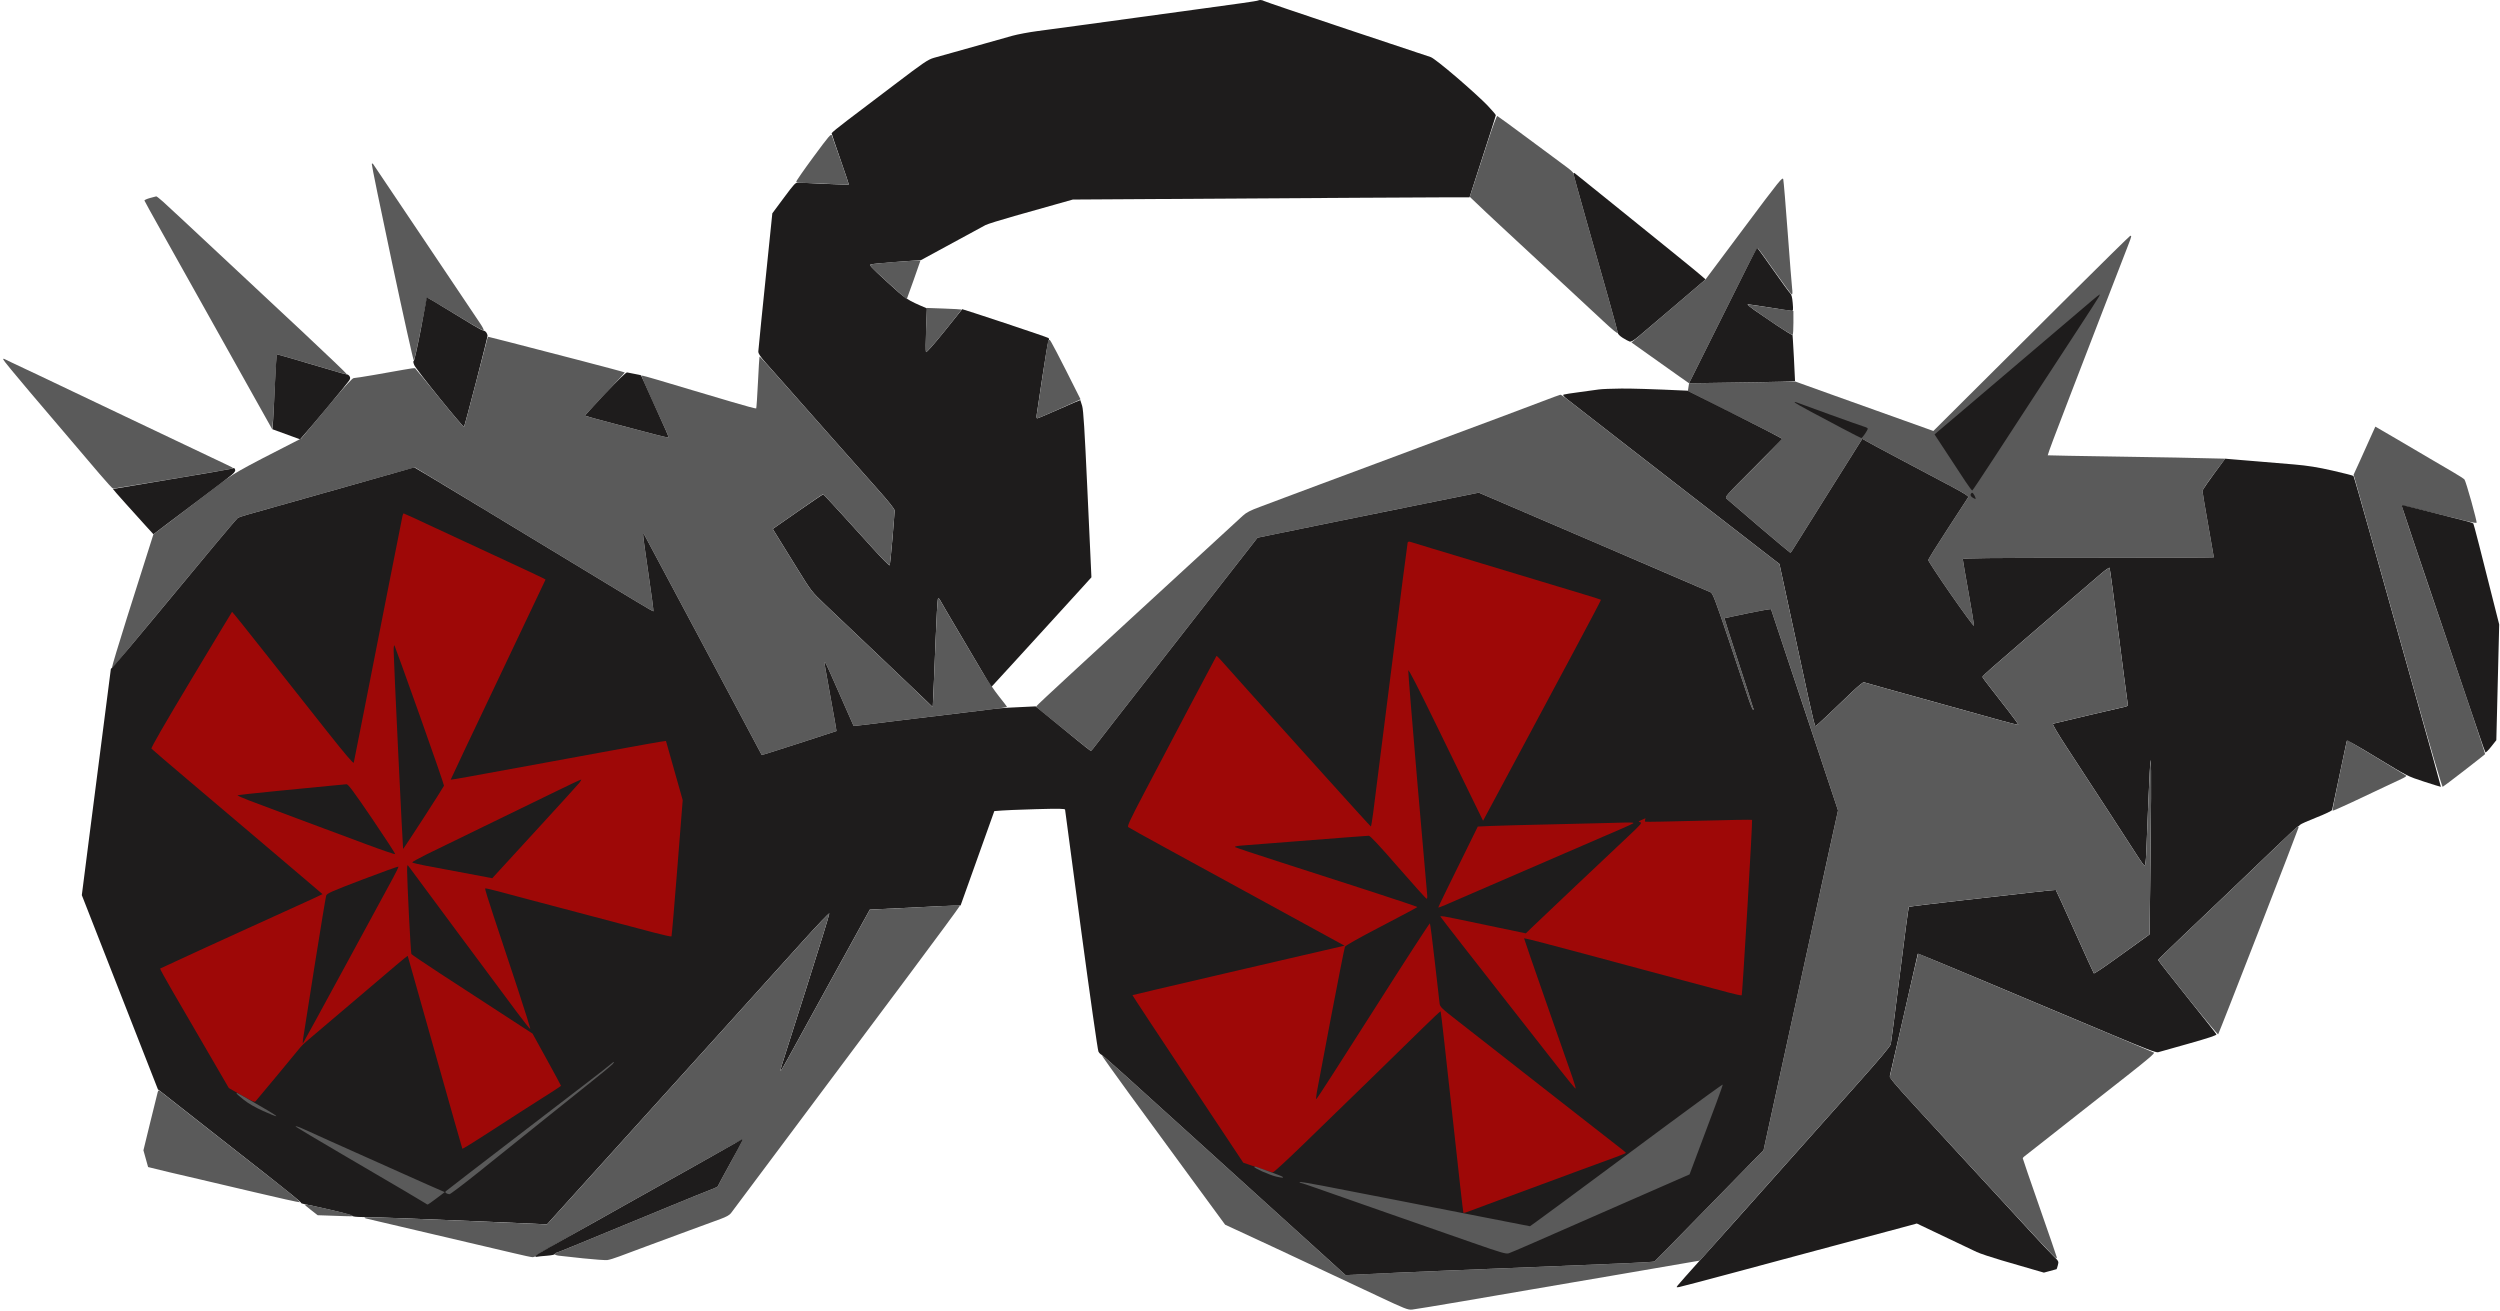 <?xml version="1.0" encoding="UTF-8" standalone="no"?>
<svg
   version="1.2"
   viewBox="0 0 2420 1269"
   width="2420"
   height="1269"
   id="svg1"
   sodipodi:docname="levos.svg"
   inkscape:version="1.4 (86a8ad7, 2024-10-11)"
   xmlns:inkscape="http://www.inkscape.org/namespaces/inkscape"
   xmlns:sodipodi="http://sodipodi.sourceforge.net/DTD/sodipodi-0.dtd"
   xmlns="http://www.w3.org/2000/svg"
   xmlns:svg="http://www.w3.org/2000/svg">
  <defs
     id="defs1" />
  <sodipodi:namedview
     id="namedview1"
     pagecolor="#505050"
     bordercolor="#eeeeee"
     borderopacity="1"
     inkscape:showpageshadow="0"
     inkscape:pageopacity="0"
     inkscape:pagecheckerboard="0"
     inkscape:deskcolor="#505050"
     inkscape:zoom="0.6501182"
     inkscape:cx="1209.78"
     inkscape:cy="634.5"
     inkscape:window-width="1920"
     inkscape:window-height="1027"
     inkscape:window-x="1912"
     inkscape:window-y="-8"
     inkscape:window-maximized="1"
     inkscape:current-layer="svg1" />
  <title
     id="title1">levos</title>
  <style
     id="style1">
		tspan { white-space:pre }
		.shp0 { fill: #1e1c1c } 
		.shp1 { fill: #5a5a5a } 
		.shp2 { fill: #9e0807 } 
	</style>
  <g
     id="Background">
    <path
       id="Path 0"
       class="shp0"
       d="M1217.92 0.45C1217.69 0.7 1210.97 1.81 1203 2.92C1195.03 4.04 1178.6 6.3 1166.5 7.96C1154.4 9.62 1126.28 13.47 1104 16.52C1081.72 19.57 1053.6 23.41 1041.5 25.07C1029.4 26.73 1012.75 28.97 1004.5 30.05C996.25 31.13 985.23 33.19 980 34.63C974.77 36.06 962.17 39.61 952 42.52C941.83 45.43 928.33 49.22 922 50.95C915.67 52.69 907.58 54.96 904 55.99C898.21 57.67 894.1 60.47 866.5 81.44C849.45 94.41 828.64 110.18 820.25 116.5C811.86 122.83 805 128.45 805 129C805 129.55 808.82 140.91 813.48 154.25C818.14 167.59 821.85 178.6 821.73 178.73C821.6 178.86 811.15 178.51 798.5 177.97C785.85 177.42 774.24 176.87 772.69 176.74C770.14 176.52 768.83 177.91 758.74 191.5L747.61 206.5C737.13 308.02 734.07 338.74 734.04 340.25C734.01 342.29 735.99 345.26 741.72 351.75C745.97 356.56 759.8 372.2 772.45 386.5C785.09 400.8 803.8 421.95 814.01 433.5C824.22 445.05 840.1 462.94 849.29 473.25C860.4 485.71 866 492.75 866 494.25C866 495.49 865.06 507.75 863.9 521.5C862.75 535.25 861.51 546.84 861.15 547.26C860.79 547.68 853.66 540.48 845.31 531.26C836.95 522.04 822.78 506.42 813.81 496.54C804.84 486.66 797.19 478.56 796.81 478.54C796.43 478.52 785.29 486.04 772.06 495.25L748 512C756.41 525.56 764.84 539.21 772.17 551.07C785.29 572.3 785.7 572.83 798.52 585.07C805.69 591.91 828.86 613.92 850.02 633.98C871.19 654.04 891.74 673.62 895.7 677.48L902.9 684.5C903.78 666.67 904.73 643.27 905.58 621C906.43 598.73 907.51 580.05 907.98 579.5C908.51 578.88 909.29 579.44 910.06 581C910.73 582.38 918.35 595.42 926.99 610C935.63 624.58 946.48 642.94 951.1 650.82L959.5 665.14C967.84 656.12 974.59 648.74 979.88 642.92C985.17 637.11 1000.75 620.04 1014.5 604.99C1028.25 589.94 1043.33 573.4 1048 568.23L1056.5 558.83C1056 548.5 1054.34 512.42 1052.49 472C1049.94 416.39 1048.74 397.16 1047.55 393C1046.68 389.98 1045.87 387.41 1045.74 387.29C1045.61 387.17 1036.39 391.11 1025.25 396.04C1014.11 400.97 1004.55 405 1004 405C1003.44 405 1003.21 403.57 1003.48 401.75C1003.75 399.96 1006.23 383.43 1008.99 365C1011.76 346.57 1014.47 330.71 1015.01 329.75C1015.71 328.52 1015.63 327.74 1014.75 327.14C1014.06 326.66 995.05 320.15 972.5 312.66C949.95 305.18 931.46 299.16 931.4 299.28C931.35 299.4 923.59 309.06 914.15 320.75C903.53 333.91 896.75 341.52 896.35 340.75C895.99 340.06 896.05 330.27 896.48 319L897.26 298.5C877.83 290.28 876.89 289.58 859.16 273.32C842.69 258.22 841.05 256.43 843.16 255.86C844.45 255.51 855.85 254.45 868.5 253.5L891.5 251.79C937.23 226.9 952.08 218.85 954 217.85C955.92 216.85 968.52 212.91 982 209.1C995.48 205.29 1013.7 200.15 1022.5 197.67L1038.5 193.16C1302.78 191.48 1389.17 191 1401 191.01L1422.5 191.04C1442.26 130.17 1447.98 112.05 1447.95 111.5C1447.93 110.95 1444.22 106.62 1439.7 101.88C1435.19 97.14 1421.83 84.97 1410 74.84C1397.16 63.84 1387.09 55.97 1385 55.3C1383.08 54.68 1346.4 42.45 1303.5 28.12C1260.6 13.79 1224.71 1.6 1223.75 1.03C1222.79 0.46 1221.17 0 1220.17 0C1219.16 0 1218.15 0.2 1217.92 0.45Z"
       style="fill:#1e1c1c;fill-opacity:1" />
    <path
       id="Path 1"
       class="shp1"
       d="M1440.12 137.18C1435.59 151.11 1429.82 168.8 1427.29 176.5L1422.71 190.5C1434.17 201.49 1444.26 210.94 1452.52 218.59C1460.78 226.24 1476.5 240.82 1487.45 251C1498.4 261.18 1514.15 275.76 1522.43 283.42C1530.72 291.07 1543.91 303.34 1551.75 310.67C1560.86 319.19 1566 323.37 1565.99 322.25C1565.98 321.29 1561.9 306.1 1556.91 288.5C1551.92 270.9 1542.25 236.81 1535.42 212.75C1528.59 188.69 1523.01 168.44 1523.02 167.75C1523.04 167.06 1520.23 164.43 1516.77 161.91C1513.32 159.39 1497 147.29 1480.5 135.02C1464 122.76 1450.02 112.53 1449.43 112.3C1448.8 112.05 1444.96 122.32 1440.12 137.18ZM787.48 151.81C778.16 164.45 770.64 175.28 770.77 175.89C770.9 176.53 773.22 177.01 776.25 177.01C779.14 177.02 790.5 177.47 801.5 178C812.5 178.54 821.6 178.87 821.72 178.74C821.84 178.61 818.39 168.38 814.06 156C809.72 143.63 805.77 132.45 805.29 131.17C804.51 129.08 802.76 131.09 787.48 151.81ZM359.88 158.66C359.58 159.12 368.37 201.98 379.42 253.91C390.46 305.83 399.95 348.47 400.5 348.67C401.08 348.87 403.98 336.16 407.33 318.76C410.53 302.12 413.34 288.39 413.58 288.25C413.81 288.11 421.99 292.87 431.75 298.82C441.51 304.77 453.44 311.97 458.25 314.82C463.06 317.67 467.49 319.89 468.08 319.75C468.67 319.61 467.18 316.57 464.75 313C462.33 309.43 438.16 273.43 411.05 233C383.93 192.57 361.45 159.12 361.09 158.66C360.72 158.2 360.18 158.2 359.88 158.66Z"
       style="fill:#5a5a5a;fill-opacity:1" />
    <path
       id="Path 2"
       class="shp0"
       d="M1523.1 167.94C1523.05 168.52 1528.59 188.69 1535.42 212.75C1542.25 236.81 1551.92 270.9 1556.91 288.5C1561.9 306.1 1565.98 321.29 1565.99 322.25C1566 323.24 1568.06 325.3 1570.75 327.01C1573.36 328.66 1576.4 330.28 1577.5 330.62C1578.97 331.06 1581.36 329.68 1586.58 325.36C1590.47 322.14 1606.57 308.48 1622.35 295L1651.03 270.5C1645.89 265.85 1632.12 254.6 1617.1 242.5C1602.09 230.4 1575.34 208.79 1557.65 194.47C1539.97 180.15 1524.98 168.09 1524.35 167.66C1523.72 167.23 1523.16 167.36 1523.1 167.94Z"
       style="fill:#1e1c1c;fill-opacity:1" />
    <path
       id="Path 3"
       class="shp1"
       d="M1688.22 220.62L1650.95 270.5C1601.91 312.35 1585.78 326.07 1583.46 328L1579.25 331.5C1607.34 351.51 1619.89 360.39 1625.25 364.16L1635 371L1633.85 378.5C1703.84 413.38 1724.4 423.95 1724.7 424.5C1725 425.05 1712.7 437.98 1697.37 453.24C1669.69 480.79 1669.51 480.99 1671.5 482.89C1672.6 483.94 1686.78 496.11 1703 509.93C1719.22 523.75 1732.72 535.04 1733 535.03C1733.28 535.02 1734.01 534.22 1734.63 533.25C1735.26 532.29 1750.7 507.65 1768.96 478.5C1787.22 449.35 1802.34 425.27 1802.56 425C1802.77 424.73 1803.53 425 1804.23 425.61C1804.93 426.23 1821.47 435.16 1841 445.47C1860.53 455.78 1883.14 467.77 1891.25 472.11C1901.39 477.54 1905.78 480.39 1905.3 481.25C1904.92 481.94 1896.06 495.55 1885.62 511.5C1875.18 527.45 1866.6 541.25 1866.57 542.16C1866.53 543.08 1876.4 558.06 1888.5 575.46C1900.6 592.86 1910.64 606.51 1910.8 605.8C1910.97 605.08 1908.6 590.55 1905.54 573.5C1902.48 556.45 1899.98 541.94 1899.99 541.25C1900 540.26 1924.97 540 2021.5 540C2088.32 540 2143 539.77 2143 539.5C2143 539.23 2140.53 525.05 2137.5 508C2134.47 490.95 2132 476.21 2132 475.25C2131.99 474.29 2136.94 466.86 2143 458.75L2154 444C2127.26 443.24 2088.68 442.56 2051 442C2013.33 441.44 1982.37 440.87 1982.21 440.74C1982.05 440.61 1984.47 433.75 1987.58 425.5C1990.7 417.25 1998.18 397.68 2004.21 382C2010.24 366.32 2024.55 329.2 2036 299.5C2047.45 269.8 2058.21 242.01 2059.91 237.75C2061.61 233.49 2063 229.55 2063 229C2063 228.45 2062.58 228.11 2062.06 228.25C2061.54 228.39 2034.41 255.05 2001.78 287.5C1969.15 319.95 1926.48 362.4 1906.97 381.84L1871.5 417.18C1825 400.6 1794.85 389.81 1774.5 382.49L1737.5 369.19C1717.35 369.77 1694.29 370.17 1673.25 370.47L1635 371C1673.88 293.11 1688.62 263.64 1692.84 255.25C1697.05 246.87 1700.84 240 1701.25 240C1701.66 240 1709.09 250.15 1717.75 262.55C1726.41 274.95 1733.95 285.08 1734.5 285.06C1735.13 285.04 1735.24 282.91 1734.78 279.26C1734.39 276.09 1732.45 251.68 1730.49 225C1728.52 198.32 1726.59 175.2 1726.2 173.62C1725.54 170.91 1723.12 173.91 1688.22 220.62ZM145.06 191.71C142.06 192.56 139.7 193.65 139.81 194.13C139.91 194.61 147.14 207.71 155.87 223.25C164.6 238.79 185.57 276.25 202.48 306.5C219.39 336.75 240.04 373.65 248.36 388.5L263.49 415.5C264.49 406.2 265.39 389.89 266.14 373.25C266.89 356.61 267.84 342.99 268.25 343C268.66 343 281.94 346.83 297.75 351.51C313.56 356.19 328.43 360.58 330.79 361.26C333.15 361.94 335.27 362.27 335.49 362C335.71 361.73 317.35 344.14 294.7 322.93C272.04 301.72 240 271.77 223.5 256.38C207 241 186.79 222.13 178.6 214.45C170.4 206.78 161.06 198.14 157.85 195.25C154.63 192.36 151.66 190.04 151.25 190.08C150.84 190.13 148.05 190.86 145.06 191.71Z"
       style="fill:#5a5a5a;fill-opacity:1" />
    <path
       id="Path 4"
       class="shp0"
       d="M1692.79 255.25C1688.6 263.64 1673.88 293.11 1660.09 320.75L1635 371C1694.29 370.17 1717.35 369.73 1724.5 369.48C1731.65 369.23 1737.54 368.91 1737.59 368.76C1737.64 368.62 1737.15 358.38 1736.49 346C1735.84 333.63 1735.23 323.84 1735.15 324.25C1735.07 324.66 1728.36 320.56 1720.25 315.13C1712.14 309.71 1702.24 302.96 1698.25 300.13C1694.26 297.31 1691.34 294.85 1691.75 294.67C1692.16 294.48 1701.5 295.81 1712.5 297.61C1723.5 299.42 1733.29 300.92 1734.25 300.95C1735.83 300.99 1735.93 300.23 1735.34 293.25C1734.89 287.86 1734.17 285.04 1733 284C1732.07 283.18 1724.6 272.92 1716.4 261.2C1708.21 249.49 1701.26 239.93 1700.96 239.95C1700.66 239.98 1696.98 246.86 1692.79 255.25Z"
       style="fill:#1e1c1c;fill-opacity:1" />
    <path
       id="Path 5"
       class="shp1"
       d="M864.5 253.68C854.6 254.46 845.21 255.42 843.64 255.8C840.87 256.48 841.31 256.98 859.14 273.25C869.24 282.47 877.59 289.89 877.69 289.75C877.8 289.61 880.83 281.18 884.44 271C888.04 260.82 890.99 252.39 890.99 252.25C891 252.11 889.09 252.06 886.75 252.13C884.41 252.2 874.4 252.9 864.5 253.68Z"
       style="fill:#5a5a5a;fill-opacity:1" />
    <path
       id="Path 6"
       class="shp0"
       d="M2024.67 291.25C2020.59 294.69 1992.15 318.88 1961.48 345C1930.81 371.13 1900.04 397.29 1893.11 403.14C1886.17 408.98 1878.73 415.28 1876.57 417.14L1872.64 420.5C1890.96 448.4 1899.03 460.68 1902.39 465.8C1905.75 470.91 1908.81 474.96 1909.18 474.8C1909.56 474.63 1918.81 460.77 1929.74 444C1940.67 427.23 1959 399.1 1970.47 381.5C1981.95 363.9 2000.31 335.77 2011.28 319C2022.25 302.23 2031.59 287.71 2032.04 286.75C2032.49 285.79 2032.69 285 2032.49 285C2032.28 285 2028.76 287.81 2024.67 291.25ZM412.99 288.75C412.99 289.16 410.44 302.77 407.34 319C404.23 335.23 401.2 348.8 400.59 349.17C399.82 349.65 399.95 350.9 401 353.4C401.82 355.35 412.85 369.75 425.5 385.41C438.15 401.06 448.79 413.56 449.13 413.19C449.48 412.81 454.77 393.15 460.89 369.5C467 345.85 471.99 325.82 471.97 325C471.95 324.18 471.39 322.73 470.72 321.79C470.05 320.85 468.82 320.04 468 320C467.18 319.96 462.68 317.61 458 314.78C453.32 311.95 441.51 304.77 431.75 298.82C421.99 292.87 413.77 288 413.5 288C413.23 288 413 288.34 412.99 288.75Z"
       style="fill:#1e1c1c;fill-opacity:1" />
    <path
       id="Path 7"
       class="shp1"
       d="M1691.46 294.9C1691.31 295.23 1700.93 302.12 1712.84 310.22C1724.75 318.31 1734.85 324.61 1735.28 324.22C1735.71 323.82 1736.04 318.44 1736.03 312.25L1736 301C1723.99 299.4 1714.03 297.89 1706.12 296.62C1698.2 295.35 1691.61 294.58 1691.46 294.9ZM896.42 318.79C896.02 330.18 895.99 340.06 896.35 340.75C896.75 341.52 903.46 334.02 914 321C923.35 309.45 930.89 299.84 930.75 299.64C930.61 299.44 923 299.01 913.82 298.68L897.15 298.08L896.42 318.79ZM471.6 328.25C471.27 329.49 466.23 348.95 460.39 371.5C454.55 394.05 449.49 412.81 449.14 413.19C448.79 413.56 438.15 401.04 425.5 385.35C412.85 369.66 402.16 356.63 401.75 356.41C401.34 356.18 396.16 356.88 390.25 357.97C384.34 359.05 371.63 361.29 362 362.96C352.38 364.63 343.6 365.98 342.5 365.97C341.11 365.96 334.83 372.73 321.85 388.23C311.6 400.48 300.57 413.65 297.35 417.5L291.5 424.5C227.31 457.3 226.69 457.68 207.71 472.26C197.15 480.39 179.5 493.83 168.5 502.13L148.5 517.24C140.5 542.24 131.37 571.1 123.05 597.5C114.72 623.9 108.16 645.73 108.46 646C108.77 646.27 110.51 644.7 112.35 642.5C114.19 640.3 131.37 619.6 150.53 596.5C169.69 573.4 195.12 542.8 207.03 528.5C218.94 514.2 229.32 502.03 230.1 501.45C230.87 500.87 234.88 499.45 239 498.3C243.13 497.14 271.25 489.19 301.5 480.64C331.75 472.08 366.63 462.23 379 458.74L401.5 452.4C422.43 465.02 445.6 479.05 466.5 491.71C487.4 504.38 525.88 527.69 552 543.51C578.13 559.34 606.81 576.72 615.75 582.14C624.69 587.56 632.24 591.89 632.53 591.75C632.82 591.61 630.58 574.85 627.56 554.5C624.53 534.15 622.27 517.27 622.53 517C622.79 516.73 623.16 516.73 623.35 517C623.55 517.27 649.25 565.42 680.47 624C711.68 682.58 737.29 730.65 737.36 730.83C737.44 731.01 753.7 725.9 773.5 719.46C793.3 713.03 809.61 707.7 809.74 707.63C809.86 707.56 807.28 692.88 803.98 675C800.69 657.13 797.99 642.05 797.98 641.5C797.97 640.83 798.29 640.83 798.94 641.5C799.48 642.05 805.8 656 812.98 672.5C820.17 689 826.15 702.59 826.27 702.69C826.4 702.8 829.65 702.48 833.5 701.98C837.35 701.49 855.58 699.24 874 697C892.42 694.75 918.52 691.58 932 689.95C945.48 688.32 960.55 686.47 965.5 685.85C970.45 685.22 974.61 684.55 974.75 684.36C974.89 684.16 971.46 679.61 967.14 674.25C962.82 668.89 955.55 658.2 950.98 650.5C946.42 642.8 935.62 624.58 926.99 610C918.35 595.42 910.73 582.38 910.06 581C909.29 579.44 908.51 578.88 907.98 579.5C907.51 580.05 906.43 598.73 905.58 621C904.73 643.27 903.78 666.67 903.47 673L902.9 684.5C891.74 673.62 871.19 654.04 850.02 633.98C828.86 613.92 805.69 591.91 798.52 585.07C785.7 572.83 785.29 572.3 772.17 551.07C764.84 539.21 756.41 525.56 753.42 520.75L748 512C785.05 486.04 796.16 478.5 796.6 478.5C797.05 478.5 804.77 486.6 813.76 496.5C822.76 506.4 836.95 522.04 845.31 531.26C853.66 540.48 860.79 547.68 861.15 547.26C861.51 546.84 862.75 535.25 863.9 521.5C865.06 507.75 866 495.49 866 494.25C866 492.75 860.4 485.71 849.29 473.25C840.1 462.94 824.22 445.05 814.01 433.5C803.8 421.95 784.9 400.57 772.01 386C759.12 371.43 745.63 356.23 742.04 352.23C738.44 348.23 735.37 345.08 735.2 345.23C735.04 345.38 734.36 356.6 733.7 370.16C733.04 383.73 732.27 395.08 732 395.38C731.73 395.68 721.15 392.84 708.5 389.07C695.85 385.29 678.3 380.09 669.5 377.51C660.7 374.93 646.3 370.63 637.5 367.96C628.7 365.29 621.27 363.31 621 363.56C620.73 363.81 625.18 374.25 630.89 386.76C636.6 399.27 642.68 412.53 644.39 416.24C646.1 419.95 647.27 423.18 647 423.42C646.73 423.66 640.88 422.38 634 420.57C627.13 418.76 609.13 414.02 594 410.04C578.88 406.07 566.39 402.63 566.25 402.41C566.11 402.18 574.77 392.77 585.5 381.5C596.23 370.23 604.89 360.79 604.75 360.53C604.61 360.27 583.58 354.63 558 348C532.42 341.37 502.84 333.71 492.25 330.97C481.66 328.24 472.82 326 472.6 326C472.37 326 471.92 327.01 471.6 328.25ZM1014.51 330.25C1014.27 330.94 1011.8 346.57 1009.02 365C1006.24 383.43 1003.75 399.96 1003.48 401.75C1003.21 403.57 1003.44 405 1004 405C1004.55 405 1012.99 401.46 1022.75 397.13C1032.51 392.8 1041.73 388.63 1043.22 387.88L1045.95 386.5C1023.69 341.94 1016.71 329 1016.09 329C1015.46 329 1014.75 329.56 1014.51 330.25Z"
       style="fill:#5a5a5a;fill-opacity:1" />
    <path
       id="Path 8"
       class="shp0"
       d="M266.13 371.75C265.46 387.56 264.64 403.88 264.31 408L263.71 415.5C273.62 419.11 279.65 421.31 283.5 422.72L290.5 425.28C295.93 419.22 306.27 406.95 317 394.12C327.73 381.29 337.18 369.71 338 368.38C339.14 366.55 339.23 365.56 338.39 364.24C337.78 363.28 336.65 362.46 335.89 362.42C335.12 362.38 332.48 361.77 330 361.07C327.52 360.38 312.79 356.02 297.25 351.4C281.71 346.78 268.63 343 268.18 343C267.73 343 266.8 355.94 266.13 371.75Z"
       style="fill:#1e1c1c;fill-opacity:1" />
    <path
       id="Path 9"
       class="shp1"
       d="M3.1 347.94C3.05 348.52 14.57 362.61 28.72 379.25C42.86 395.89 60.97 417.17 68.97 426.55C76.96 435.92 89.13 450.22 96 458.32C102.88 466.42 108.95 473.03 109.5 473.02C110.05 473.01 136.15 468.71 167.5 463.48C198.85 458.25 224.72 453.75 225 453.48C225.28 453.22 225.28 452.8 225 452.56C224.72 452.32 215.95 448.11 205.5 443.2C195.05 438.3 157.48 420.44 122 403.51C86.52 386.59 48.95 368.69 38.5 363.75C28.05 358.81 16.13 353.18 12 351.25C7.88 349.31 4.21 347.54 3.85 347.31C3.5 347.07 3.16 347.36 3.1 347.94Z"
       style="fill:#5a5a5a;fill-opacity:1" />
    <path
       id="Path 10"
       class="shp0"
       d="M585.75 381.06C574.89 392.58 566.11 402.18 566.25 402.41C566.39 402.63 578.88 406.07 594 410.04C609.13 414.02 627.13 418.76 634 420.57C640.88 422.38 646.73 423.66 647 423.42C647.27 423.18 646.1 419.95 644.39 416.24C642.68 412.53 636.63 399.15 630.94 386.5C625.26 373.85 620.58 363.4 620.55 363.29C620.52 363.17 617.8 362.58 614.5 361.98C611.2 361.38 607.83 360.71 607 360.5C606.07 360.26 597.99 368.08 585.75 381.06ZM1547.5 377.02C1544.75 377.45 1536.42 378.59 1529 379.56C1521.58 380.53 1514.73 381.59 1513.79 381.91C1512.44 382.37 1513.29 383.47 1517.79 387.06C1520.93 389.57 1547.8 410.48 1577.5 433.52C1607.2 456.57 1642.53 483.97 1656 494.41C1669.47 504.86 1687.19 518.6 1695.37 524.95C1703.54 531.3 1712.99 538.62 1716.37 541.2L1722.5 545.91C1739.83 626.19 1747.48 661.54 1750.68 676.26C1753.88 690.98 1756.84 703.02 1757.25 703.01C1757.66 703.01 1763.51 697.74 1770.25 691.32C1776.99 684.89 1787.11 675.22 1792.75 669.82C1798.39 664.42 1803.56 660.2 1804.25 660.45C1804.94 660.7 1815.17 663.59 1827 666.88C1838.83 670.17 1860.88 676.29 1876 680.49C1891.13 684.68 1907.33 689.19 1912 690.5C1916.67 691.81 1927.92 694.96 1937 697.49C1946.08 700.02 1953.61 701.84 1953.75 701.54C1953.89 701.24 1949.76 695.49 1944.57 688.75C1939.39 682.01 1931.51 671.89 1927.07 666.25C1922.63 660.61 1918.98 655.66 1918.97 655.25C1918.95 654.84 1923.11 650.84 1928.22 646.37C1933.32 641.89 1947.63 629.51 1960 618.84C1972.38 608.18 1992.4 590.93 2004.5 580.51C2016.6 570.09 2029.88 558.7 2034 555.19C2038.13 551.68 2041.76 549.19 2042.08 549.66C2042.4 550.12 2046.36 579.3 2050.88 614.5C2055.39 649.7 2059.31 679.63 2059.59 681C2060.04 683.22 2059.68 683.59 2056.3 684.32C2054.21 684.77 2038.1 688.52 2020.5 692.66C2002.9 696.79 1987.94 700.36 1987.25 700.59C1986.47 700.85 1991.58 709.55 2000.84 723.75C2009 736.26 2026.7 763.38 2040.15 784C2053.61 804.63 2066.96 825.21 2069.81 829.75C2072.67 834.29 2075.45 838 2076 838C2076.58 838 2077.22 833.24 2077.51 826.75C2077.8 820.56 2078.73 797.73 2079.59 776C2080.45 754.27 2081.46 736.19 2081.83 735.8C2082.2 735.42 2082.38 752.07 2082.24 772.8C2082.1 793.54 2081.71 831.65 2081.39 857.5L2080.8 904.5C2069.88 912.25 2057.89 920.9 2047.1 928.72C2036.32 936.54 2027.21 942.61 2026.86 942.22C2026.51 941.82 2018.19 923.56 2008.36 901.62C1998.54 879.69 1990.28 861.63 1990 861.48C1989.72 861.34 1980.28 862.29 1969 863.59C1957.72 864.89 1926 868.49 1898.5 871.6C1871 874.71 1848.18 877.53 1847.79 877.88C1847.4 878.22 1843.48 907.52 1839.08 943C1834.68 978.48 1830.72 1008.93 1830.29 1010.69C1829.75 1012.86 1819.65 1024.91 1798.5 1048.61C1781.45 1067.72 1754.22 1098.26 1738 1116.46C1721.78 1134.67 1699.29 1159.9 1688.03 1172.53C1676.77 1185.17 1658.09 1206.03 1646.53 1218.89C1634.96 1231.76 1624.83 1243.2 1624 1244.32C1622.57 1246.27 1622.63 1246.34 1625.5 1245.84C1627.15 1245.55 1652.13 1238.97 1681 1231.21C1709.88 1223.44 1744.53 1214.13 1758 1210.5C1771.47 1206.87 1795.1 1200.55 1810.5 1196.45C1825.9 1192.36 1842.33 1187.96 1847 1186.68L1855.5 1184.35C1895.8 1203.61 1910.2 1210.44 1913.5 1211.96C1916.8 1213.47 1927.6 1217.09 1937.5 1219.99C1947.4 1222.89 1960.67 1226.75 1967 1228.58L1978.5 1231.9C1987.8 1229.37 1990.61 1228.61 1990.75 1228.57C1990.89 1228.53 1991.46 1226.81 1992 1224.75C1992.98 1221.07 1992.9 1220.9 1987.63 1215.75C1984.68 1212.86 1974.63 1202.17 1965.29 1192C1955.96 1181.83 1939.61 1164.05 1928.97 1152.5C1918.33 1140.95 1902.35 1123.63 1893.48 1114C1884.6 1104.38 1866.4 1084.58 1853.05 1070C1833.83 1049.03 1828.89 1043.08 1829.35 1041.5C1829.68 1040.4 1835.89 1013.4 1843.16 981.5C1850.43 949.6 1856.41 923.38 1856.44 923.23C1856.47 923.08 1866.4 927.07 1878.5 932.1C1890.6 937.14 1904.66 942.99 1909.75 945.13C1914.84 947.26 1923.16 950.74 1928.25 952.87C1933.34 955 1951.9 962.81 1969.5 970.22C1987.1 977.64 2020.63 991.7 2044 1001.48C2076.56 1015.09 2087.08 1019.09 2089 1018.58C2090.38 1018.21 2103.77 1014.44 2118.76 1010.2C2138.04 1004.76 2145.87 1002.13 2145.51 1001.25C2145.23 1000.56 2132.4 984.25 2117 965C2101.6 945.75 2089.05 929.66 2089.1 929.25C2089.16 928.84 2100.07 918.17 2113.35 905.55C2126.63 892.93 2147.4 873.14 2159.5 861.58C2171.6 850.02 2190.88 831.54 2202.35 820.53C2213.81 809.51 2223.71 800.31 2224.35 800.09C2224.98 799.86 2225.95 799.1 2226.5 798.39C2227.05 797.69 2234.16 794.5 2242.3 791.31C2250.86 787.95 2257.26 784.87 2257.49 784C2257.71 783.17 2260.86 768.33 2264.5 751C2268.14 733.67 2271.31 718.71 2271.55 717.75C2271.92 716.32 2277.32 719.22 2301.25 733.72C2330.15 751.22 2330.69 751.5 2346.5 756.63C2355.3 759.48 2362.63 761.75 2362.79 761.66C2362.95 761.57 2350.88 718.08 2335.97 665C2321.05 611.92 2302.09 544.42 2293.82 515C2285.56 485.57 2278.5 461.16 2278.15 460.74C2277.79 460.33 2268.72 457.99 2258 455.56C2243.49 452.26 2233.89 450.73 2220.5 449.57C2210.6 448.71 2194.18 447.34 2184 446.52C2173.82 445.71 2162.91 444.81 2159.75 444.52L2154 444C2136.94 466.86 2131.99 474.29 2132 475.25C2132 476.21 2134.47 490.95 2137.5 508C2140.53 525.05 2143 539.23 2143 539.5C2143 539.77 2088.32 540 2021.5 540C1924.97 540 1900 540.26 1899.99 541.25C1899.98 541.94 1902.48 556.45 1905.54 573.5C1908.6 590.55 1910.97 605.08 1910.8 605.8C1910.64 606.51 1900.6 592.86 1888.5 575.46C1876.4 558.06 1866.53 543.08 1866.57 542.16C1866.6 541.25 1875.18 527.45 1885.62 511.5C1896.06 495.55 1904.92 481.94 1905.3 481.25C1905.78 480.39 1901.39 477.54 1891.25 472.11C1883.14 467.77 1860.53 455.78 1841 445.47C1821.47 435.16 1804.93 426.23 1804.23 425.61C1803.53 425 1802.77 424.73 1802.56 425C1802.34 425.27 1787.22 449.35 1768.96 478.5C1750.7 507.65 1735.26 532.29 1734.63 533.25C1734.01 534.22 1733.28 535.02 1733 535.03C1732.72 535.04 1719.22 523.75 1703 509.93C1686.78 496.11 1672.6 483.94 1671.5 482.89C1669.51 480.99 1669.69 480.79 1697.25 453.24C1712.51 437.98 1725 425.16 1725 424.75C1725 424.34 1704.41 413.69 1679.25 401.09L1633.5 378.18C1597.08 376.49 1578.85 376.05 1569.5 376.12C1560.15 376.18 1550.25 376.59 1547.5 377.02Z"
       style="fill:#1e1c1c;fill-opacity:1" />
    <path
       id="Path 11"
       class="shp1"
       d="M1493 388.51C1483.92 391.99 1465.03 399.11 1451 404.33C1436.97 409.55 1412 418.85 1395.5 424.99C1379 431.14 1350.65 441.72 1332.5 448.5C1314.35 455.28 1289.6 464.5 1277.5 468.98C1265.4 473.45 1250.33 479.09 1244 481.5C1237.67 483.91 1226.88 487.96 1220 490.51C1210.22 494.12 1206.51 496.04 1202.95 499.31C1200.44 501.62 1184.69 516.09 1167.95 531.49C1151.2 546.88 1117.92 577.46 1094 599.44C1070.08 621.42 1044.42 645.06 1037 651.98C1029.58 658.9 1018.87 668.82 1013.21 674.03C1007.55 679.24 1002.96 683.73 1003 684C1003.05 684.27 1005.36 686.3 1008.15 688.5C1010.94 690.7 1022.73 700.26 1034.36 709.75C1045.99 719.24 1055.72 726.98 1056 726.96C1056.28 726.94 1058.6 724.12 1061.16 720.71C1063.72 717.29 1072.51 705.95 1080.69 695.5C1088.87 685.05 1102.05 668.17 1109.98 658C1117.91 647.83 1129.85 632.52 1136.52 624C1143.19 615.48 1159.16 595 1172.03 578.5C1184.89 562 1200.33 542.2 1206.34 534.5L1217.27 520.5C1236.82 516.45 1258.25 512.06 1277.5 508.14C1296.75 504.22 1335.9 496.26 1364.5 490.45C1393.1 484.64 1419.88 479.22 1424 478.4L1431.5 476.9C1603.55 550.71 1654.57 572.67 1655.89 573.32C1657.93 574.33 1660.39 580.77 1673.12 618.5C1681.29 642.7 1689.78 668.01 1691.99 674.75C1694.19 681.49 1696.45 687 1697 687C1697.55 687 1697.68 686.44 1697.28 685.75C1696.88 685.06 1696.45 683.83 1696.31 683C1696.18 682.17 1689.96 662.83 1682.5 640C1675.04 617.17 1669.07 598.46 1669.22 598.41C1669.37 598.36 1679.51 596.23 1691.75 593.66C1703.99 591.1 1714.16 589.34 1714.37 589.75C1714.57 590.16 1729.24 634.15 1746.97 687.5L1779.2 784.5C1766.72 841.08 1753.81 900.02 1742.46 952C1731.12 1003.98 1718.51 1061.58 1714.45 1080L1707.08 1113.5C1690.24 1130.55 1666.72 1154.63 1643.93 1178C1621.15 1201.38 1602.06 1220.77 1601.51 1221.11C1600.95 1221.44 1588.13 1222.24 1573 1222.87C1557.88 1223.51 1529.08 1224.7 1509 1225.51C1488.92 1226.33 1461.7 1227.44 1448.5 1227.99C1435.3 1228.53 1413.25 1229.42 1399.5 1229.98C1385.75 1230.53 1364.83 1231.42 1353 1231.95C1341.17 1232.49 1324.97 1233.24 1317 1233.62L1302.5 1234.31C1283.05 1216.63 1266.2 1201.38 1252.51 1189C1238.82 1176.63 1214.73 1154.8 1198.99 1140.5C1183.24 1126.2 1163.89 1108.65 1155.98 1101.5C1148.07 1094.35 1133.91 1081.53 1124.5 1073C1115.09 1064.47 1098.3 1049.29 1087.2 1039.25C1076.09 1029.21 1066.76 1021.11 1066.46 1021.25C1066.16 1021.39 1078.23 1038.38 1093.28 1059C1108.32 1079.63 1135.33 1116.53 1153.28 1141L1185.92 1185.5C1225.12 1203.64 1246.17 1213.48 1258 1219.06C1269.83 1224.64 1285.13 1231.81 1292 1235C1298.88 1238.19 1317.55 1246.95 1333.5 1254.47C1360.14 1267.03 1362.87 1268.1 1367 1267.67C1369.47 1267.42 1391.3 1263.82 1415.5 1259.68C1439.7 1255.53 1468.72 1250.55 1480 1248.61C1491.28 1246.66 1511.08 1243.27 1524 1241.08C1536.92 1238.89 1558.3 1235.24 1571.5 1232.96C1584.7 1230.68 1606.75 1226.89 1620.5 1224.53L1645.5 1220.24C1657.13 1207.16 1671.3 1191.25 1684.5 1176.46C1697.7 1161.66 1721.78 1134.66 1738 1116.46C1754.22 1098.25 1781.45 1067.72 1798.5 1048.61C1819.65 1024.91 1829.75 1012.86 1830.29 1010.69C1830.72 1008.93 1834.68 978.48 1839.08 943C1843.48 907.52 1847.4 878.22 1847.79 877.88C1848.18 877.53 1871 874.71 1898.5 871.6C1926 868.49 1957.72 864.89 1969 863.59C1980.28 862.29 1989.72 861.34 1990 861.48C1990.28 861.63 1998.54 879.69 2008.36 901.62C2018.19 923.56 2026.51 941.82 2026.86 942.22C2027.21 942.61 2036.32 936.54 2047.1 928.72C2057.89 920.9 2069.88 912.25 2073.75 909.5L2080.8 904.5C2081.71 831.65 2082.1 793.54 2082.24 772.8C2082.38 752.07 2082.2 735.42 2081.83 735.8C2081.46 736.19 2080.45 754.27 2079.59 776C2078.73 797.73 2077.8 820.56 2077.51 826.75C2077.22 833.24 2076.58 838 2076 838C2075.45 838 2072.67 834.29 2069.81 829.75C2066.96 825.21 2053.61 804.63 2040.15 784C2026.7 763.38 2009 736.26 2000.84 723.75C1991.58 709.55 1986.47 700.85 1987.25 700.59C1987.94 700.36 2002.9 696.79 2020.5 692.66C2038.1 688.52 2054.21 684.77 2056.3 684.32C2059.68 683.59 2060.04 683.22 2059.59 681C2059.31 679.63 2055.39 649.7 2050.88 614.5C2046.36 579.3 2042.4 550.12 2042.08 549.66C2041.76 549.19 2038.13 551.68 2034 555.19C2029.88 558.7 2016.6 570.09 2004.5 580.51C1992.4 590.93 1972.38 608.18 1960 618.84C1947.63 629.51 1933.32 641.89 1928.22 646.37C1923.11 650.84 1918.95 654.84 1918.97 655.25C1918.98 655.66 1922.63 660.61 1927.07 666.25C1931.51 671.89 1939.39 682.01 1944.57 688.75C1949.76 695.49 1953.89 701.24 1953.75 701.54C1953.61 701.84 1946.08 700.02 1937 697.49C1927.92 694.96 1916.67 691.81 1912 690.5C1907.33 689.19 1891.13 684.68 1876 680.49C1860.88 676.29 1838.83 670.17 1827 666.88C1815.17 663.59 1804.94 660.7 1804.25 660.45C1803.56 660.2 1798.39 664.42 1792.75 669.82C1787.11 675.22 1776.99 684.89 1770.25 691.32C1763.51 697.74 1757.66 703.01 1757.25 703.01C1756.84 703.02 1753.88 690.98 1750.68 676.26C1747.48 661.54 1739.83 626.19 1733.68 597.7L1722.5 545.91C1712.99 538.62 1703.54 531.3 1695.37 524.95C1687.19 518.6 1669.47 504.86 1656 494.41C1642.53 483.97 1607.2 456.57 1577.5 433.53C1547.8 410.49 1520.8 389.47 1517.5 386.81C1514.2 384.16 1511.05 382.03 1510.5 382.09C1509.95 382.14 1502.08 385.03 1493 388.51Z"
       style="fill:#5a5a5a;fill-opacity:1" />
    <path
       id="Path 12"
       class="shp0"
       d="M1737.16 389.39C1737.07 389.73 1743.64 393.55 1751.75 397.88C1759.86 402.21 1774.26 409.86 1783.75 414.88C1793.24 419.9 1801.34 424.02 1801.75 424.04C1802.16 424.06 1803.74 422.26 1805.25 420.04C1806.76 417.82 1808 415.55 1808 415C1808 414.45 1806.54 413.59 1804.75 413.1C1802.96 412.6 1787.55 407.15 1770.5 400.97C1753.45 394.8 1739.01 389.53 1738.41 389.27C1737.81 389 1737.24 389.06 1737.16 389.39Z"
       style="fill:#1e1c1c;fill-opacity:1" />
    <path
       id="Path 13"
       class="shp1"
       d="M2294.92 422.75C2292.58 428.11 2287.88 438.57 2284.47 446L2278.28 459.5C2304.38 552.5 2323.56 620.58 2337.73 670.78C2352.16 721.89 2363.94 761.89 2364.5 761.67C2365.05 761.45 2374.45 754.35 2385.39 745.89C2396.32 737.42 2405.41 730.27 2405.59 730C2405.76 729.73 2399.44 710.38 2391.54 687C2383.63 663.63 2365.32 609.74 2350.83 567.27C2336.35 524.79 2324.72 489.78 2325 489.48C2325.28 489.18 2339.22 492.38 2356 496.61C2372.78 500.83 2388.84 504.78 2391.7 505.39C2394.56 506 2397.12 506.27 2397.38 506C2397.65 505.73 2395.36 496.5 2392.31 485.5C2389.25 474.5 2386.24 464.9 2385.62 464.16C2385.01 463.43 2380.45 460.46 2375.5 457.58C2370.55 454.69 2359.97 448.5 2352 443.81C2344.03 439.12 2328.95 430.26 2318.5 424.11C2308.05 417.96 2299.43 412.95 2299.34 412.97C2299.25 412.99 2297.26 417.39 2294.92 422.75Z"
       style="fill:#5a5a5a;fill-opacity:1" />
    <path
       id="Path 14"
       fill-rule="evenodd"
       class="shp0"
       d="M401.02 452.42L414.76 460.56C422.32 465.03 445.6 479.05 466.5 491.72C487.4 504.38 525.88 527.69 552 543.51C578.13 559.34 606.81 576.72 615.75 582.14C624.69 587.56 632.24 591.89 632.53 591.75C632.82 591.61 630.58 574.85 627.56 554.5C624.53 534.15 622.27 517.27 622.53 517C622.79 516.73 623.16 516.73 623.35 517C623.55 517.27 649.25 565.42 680.47 624C711.68 682.58 737.29 730.65 737.36 730.83C737.44 731.01 753.7 725.9 773.5 719.46C793.3 713.03 809.61 707.7 809.74 707.63C809.86 707.56 807.28 692.88 803.98 675C800.69 657.13 797.99 642.05 797.98 641.5C797.97 640.83 798.29 640.83 798.94 641.5C799.48 642.05 805.8 656 812.98 672.5C820.17 689 826.15 702.59 826.27 702.69C826.4 702.8 829.65 702.48 833.5 701.98C837.35 701.49 855.58 699.24 874 697C892.42 694.75 918.52 691.59 932 689.96C945.48 688.34 959.88 686.57 964 686.02C968.13 685.48 978.48 684.75 1002.5 683.76L1016.5 695.17C1024.2 701.45 1036.13 711.18 1043 716.79C1049.88 722.41 1055.72 726.98 1056 726.96C1056.28 726.94 1058.6 724.12 1061.16 720.71C1063.72 717.29 1072.51 705.95 1080.69 695.5C1088.87 685.05 1102.05 668.17 1109.98 658C1117.91 647.83 1129.85 632.52 1136.52 624C1143.19 615.48 1159.16 595 1172.03 578.5C1184.89 562 1200.33 542.2 1217.27 520.5L1229.88 517.89C1236.82 516.45 1258.25 512.06 1277.5 508.14C1296.75 504.22 1335.9 496.26 1364.5 490.45C1393.1 484.64 1419.88 479.22 1431.5 476.9L1542.5 524.52C1603.55 550.71 1654.57 572.67 1655.89 573.32C1657.93 574.33 1660.39 580.77 1673.12 618.5C1681.29 642.7 1689.78 668.01 1691.99 674.75C1694.19 681.49 1696.45 687 1697 687C1697.55 687 1697.68 686.44 1697.28 685.75C1696.88 685.06 1696.45 683.83 1696.31 683C1696.18 682.17 1689.96 662.83 1682.5 640C1675.04 617.17 1669.07 598.46 1669.22 598.41C1669.37 598.36 1679.51 596.23 1691.75 593.66C1703.99 591.1 1714.16 589.34 1714.37 589.75C1714.57 590.16 1729.24 634.15 1779.2 784.5L1771.15 821C1766.72 841.08 1753.81 900.02 1742.46 952C1731.12 1003.98 1718.51 1061.58 1707.08 1113.5L1696.22 1124.5C1690.24 1130.55 1666.72 1154.63 1643.93 1178C1621.15 1201.38 1602.06 1220.77 1601.51 1221.11C1600.95 1221.44 1588.13 1222.24 1573 1222.87C1557.88 1223.51 1529.08 1224.7 1509 1225.51C1488.92 1226.33 1461.7 1227.44 1448.5 1227.99C1435.3 1228.53 1413.25 1229.42 1399.5 1229.98C1385.75 1230.53 1364.83 1231.42 1353 1231.95C1341.17 1232.49 1324.97 1233.24 1302.5 1234.31L1289.95 1222.91C1283.05 1216.63 1266.2 1201.38 1252.51 1189C1238.82 1176.63 1214.73 1154.8 1198.99 1140.5C1183.24 1126.2 1163.89 1108.65 1155.98 1101.5C1148.07 1094.35 1133.91 1081.53 1124.5 1073C1115.09 1064.47 1098.42 1049.38 1087.45 1039.45C1076.48 1029.52 1066.83 1021.14 1066 1020.83C1065.17 1020.52 1063.95 1019.19 1063.27 1017.88C1062.59 1016.57 1055.05 963.64 1046.52 900.25C1037.98 836.86 1031 784.44 1031 783.75C1031.01 782.76 1025.1 782.66 1002.75 783.27C987.21 783.7 971.8 784.29 962.5 785.14L929.85 876.5L923.17 876.68C919.5 876.77 899.73 877.67 841.98 880.5L835.09 893C831.31 899.88 814.84 929.8 798.5 959.5C782.16 989.2 765.92 1018.79 762.4 1025.25C758.88 1031.71 755.78 1036.89 755.52 1036.75C755.25 1036.61 755.9 1033.8 756.96 1030.5C758.02 1027.2 768.84 993.23 781 955C793.17 916.77 802.98 884.92 802.81 884.22C802.64 883.51 791.25 895.41 777.5 910.67C763.75 925.92 737.42 955.1 719 975.5C700.58 995.9 664.79 1035.52 639.48 1063.54C614.16 1091.57 579.06 1130.4 529.5 1185.18L516.5 1184.56C509.35 1184.22 487.75 1183.28 468.5 1182.48C449.25 1181.67 416.85 1180.36 396.5 1179.56C376.15 1178.77 355.45 1178.1 350.5 1178.09C345.12 1178.07 341.3 1177.63 341 1176.99C340.73 1176.41 331.05 1173.75 319.5 1171.08C307.95 1168.41 296.81 1165.96 294.75 1165.62C292.69 1165.28 291.17 1164.66 291.38 1164.25C291.59 1163.84 277.1 1152.03 259.19 1138C241.29 1123.97 216.03 1104.16 203.07 1093.97C190.1 1083.78 173.51 1070.73 152.86 1054.5L79.2 866.5L86.09 812.5C89.89 782.8 96.21 733.52 107.32 647.5L111.55 643C113.88 640.52 131.44 619.6 150.58 596.5C169.71 573.4 195.12 542.8 207.03 528.5C218.94 514.2 229.32 502.03 230.1 501.45C230.87 500.87 234.88 499.45 239 498.3C243.13 497.14 271.25 489.19 301.5 480.64C331.75 472.08 366.52 462.23 378.76 458.75L401.02 452.42ZM226.41 453.09C226.9 453.04 227.47 453.9 227.66 455C227.91 456.49 226.17 458.39 220.75 462.5C216.76 465.52 207.2 472.79 199.5 478.66C191.8 484.52 177.18 495.58 148.5 517.15L140.92 508.82C136.75 504.25 127.89 494.43 121.23 487C114.57 479.57 109.2 473.42 109.31 473.33C109.41 473.23 134.25 469.05 164.5 464.03C194.75 459.01 220.85 454.52 222.5 454.05C224.15 453.57 225.91 453.14 226.41 453.09ZM1909.08 477C1909.59 477 1910.67 478.35 1911.5 480C1912.33 481.65 1912.66 483 1912.25 483.01C1911.84 483.01 1910.49 482.34 1909.25 481.51C1907.9 480.6 1907.23 479.4 1907.58 478.5C1907.91 477.68 1908.58 477 1909.08 477ZM2325.75 489.01C2326.16 489.02 2338.88 492.14 2354 495.96C2369.13 499.77 2384.2 503.6 2387.5 504.47C2390.8 505.34 2393.81 506.37 2394.19 506.77C2394.57 507.17 2400.36 529.33 2419.23 604.5L2416.44 716.5L2411.47 722.78C2408.74 726.23 2406.23 728.71 2405.89 728.28C2405.56 727.85 2402.93 720.52 2400.04 712C2397.16 703.48 2379.1 650.26 2359.9 593.75C2340.71 537.24 2325 490.55 2325 490C2325 489.45 2325.34 489.01 2325.75 489.01Z"
       style="fill:#1e1c1c;fill-opacity:1" />
    <path
       id="Path 15"
       class="shp2"
       d="M389.65 499.25C389.37 500.49 383.23 531.42 376.02 568C368.81 604.58 358.41 657.45 352.91 685.5C347.41 713.55 342.7 737.29 342.45 738.25C342.14 739.47 334.54 730.59 317.22 708.75C303.59 691.56 277.26 658.26 258.72 634.75C240.17 611.24 224.84 592.11 224.64 592.25C224.44 592.39 206.61 621.98 185 658C159.07 701.25 146.02 723.9 146.61 724.67C147.1 725.31 163.9 739.71 183.94 756.67C203.98 773.63 232.78 798.03 247.94 810.9C263.1 823.77 283.76 841.32 293.85 849.9L312.19 865.5C307.78 867.71 301.32 870.69 295 873.54C288.68 876.4 275.85 882.23 266.5 886.5C257.15 890.77 244.78 896.4 239 899.01C233.22 901.62 212.07 911.28 192 920.46C171.93 929.65 155.28 937.35 155 937.57C154.72 937.79 159.94 947.31 166.58 958.73C173.22 970.16 188.3 996.09 200.08 1016.36L221.5 1053.22C244.54 1066.57 246.32 1067.3 247.44 1066C248.14 1065.17 257.91 1053.47 269.13 1040C280.36 1026.53 290.21 1014.59 291.02 1013.48C291.84 1012.38 295.19 1009.23 298.47 1006.48C301.76 1003.74 319.76 988.47 338.47 972.54C357.19 956.61 377.45 939.39 383.5 934.27C389.55 929.15 394.57 925.09 394.65 925.23C394.73 925.38 406.59 967.35 421.01 1018.5C435.42 1069.65 447.38 1111.72 447.57 1112C447.77 1112.28 457.06 1106.59 468.21 1099.37C479.37 1092.15 496.38 1081.18 506 1074.99C515.63 1068.8 527.89 1060.98 533.25 1057.62C538.61 1054.25 543.01 1051.28 543.03 1051C543.04 1050.72 536.85 1039.26 529.28 1025.52L515.5 1000.53C468.23 969.81 441.95 952.7 426.62 942.7C411.29 932.69 398.5 924.05 398.21 923.5C397.91 922.95 396.86 906.3 395.87 886.5C394.88 866.7 394.08 847.35 394.09 843.5C394.1 837.21 394.25 836.7 395.51 838.5C396.28 839.6 417.29 867.96 442.2 901.52C467.12 935.08 493.13 970.08 500 979.3C506.88 988.53 512.84 996.06 513.25 996.04C513.66 996.02 507.94 977.66 500.52 955.25C493.11 932.84 483 902.35 478.05 887.5C473.1 872.65 469.28 860.27 469.56 860C469.84 859.73 475.56 860.99 482.28 862.81C489 864.64 502.82 868.32 513 871.01C523.17 873.69 550.4 880.89 573.5 887C596.6 893.11 623.15 900.13 632.5 902.61C641.85 905.08 649.73 906.81 650 906.46C650.27 906.12 652.83 876.28 655.67 840.17L660.85 774.5C648.43 730.33 644.75 717.38 644.66 717.24C644.57 717.09 635.5 718.59 624.5 720.57C613.5 722.55 600 725.01 594.5 726.03C589 727.05 558.63 732.63 527 738.42C495.38 744.21 462.07 750.31 453 751.96C443.93 753.62 436.4 754.87 436.27 754.74C436.14 754.61 456.74 711.08 482.04 658C507.33 604.92 528.06 561.27 528.1 561C528.13 560.72 511.81 552.97 491.83 543.77C471.85 534.57 441.08 520.28 423.46 512.02C405.85 503.76 391.15 497 390.8 497C390.46 497 389.94 498.01 389.65 499.25ZM1362.61 525.18C1362.33 525.91 1355.08 582.3 1346.49 650.5C1337.9 718.7 1330.11 780.24 1329.18 787.26C1328.26 794.28 1327.28 800.02 1327 800.02C1326.72 800.03 1305.58 776.77 1280 748.34C1254.42 719.91 1222.92 684.9 1210 670.54C1197.08 656.18 1184.58 642.2 1182.24 639.47C1179.89 636.73 1177.78 634.73 1177.53 635C1177.28 635.27 1165.22 658 1150.72 685.5C1136.22 713 1116.81 749.9 1107.58 767.5C1093.91 793.55 1091.04 799.71 1092.14 800.63C1092.89 801.25 1108.58 809.98 1127 820.03C1145.42 830.09 1186.15 852.34 1217.5 869.49C1248.85 886.63 1280.58 903.98 1288 908.05L1301.5 915.43C1283.67 919.55 1269.5 922.82 1258.5 925.37C1247.5 927.91 1217.13 934.97 1191 941.06C1164.88 947.14 1132.92 954.6 1120 957.63C1107.08 960.66 1096.37 963.22 1096.21 963.32C1096.04 963.42 1120.12 999.95 1149.71 1044.5L1203.5 1125.5C1224.42 1132.75 1231.17 1134.89 1232 1134.94C1232.83 1134.99 1245.88 1123.01 1261 1108.32C1276.13 1093.64 1304.7 1065.87 1324.5 1046.63C1344.3 1027.38 1368.05 1004.18 1377.27 995.07C1386.49 985.96 1394.27 978.73 1394.55 979C1394.84 979.27 1399.8 1023.15 1405.57 1076.5C1411.35 1129.85 1416.29 1173.72 1416.55 1174C1416.8 1174.28 1418.92 1173.74 1421.26 1172.81C1423.59 1171.88 1436.08 1167.23 1449 1162.48C1461.92 1157.73 1480.83 1150.75 1491 1146.98C1501.17 1143.21 1519.17 1136.56 1531 1132.2C1542.83 1127.85 1557.33 1122.53 1563.23 1120.39C1569.14 1118.25 1573.95 1116.28 1573.93 1116C1573.9 1115.72 1571.55 1113.71 1568.69 1111.53C1565.84 1109.35 1546.85 1094.53 1526.5 1078.6C1506.15 1062.68 1482.75 1044.38 1474.5 1037.93C1466.25 1031.48 1452.71 1020.87 1444.4 1014.35C1436.1 1007.83 1421.36 996.31 1411.65 988.75C1395.16 975.91 1393.97 974.75 1393.51 971.25C1393.25 969.19 1391.17 951.08 1388.9 931C1386.63 910.92 1384.49 894.19 1384.14 893.81C1383.79 893.43 1359.09 931.57 1329.25 978.56C1299.41 1025.55 1274.66 1063.99 1274.25 1063.98C1273.84 1063.97 1274.03 1060.94 1274.69 1057.23C1275.34 1053.53 1281.53 1020.8 1288.45 984.5C1295.36 948.2 1301.42 917.6 1301.91 916.5C1302.48 915.22 1315.32 907.99 1337.4 896.5C1356.43 886.6 1372.01 878.27 1372.01 878C1372.02 877.73 1352.11 871.03 1327.76 863.11C1303.42 855.2 1263.92 842.45 1240 834.78C1216.08 827.11 1196.05 820.45 1195.5 819.97C1194.91 819.47 1197.19 818.88 1201 818.57C1204.58 818.27 1225.28 816.65 1247 814.98C1268.72 813.31 1294.71 811.28 1304.75 810.47C1314.79 809.66 1323.9 809 1325 809C1326.38 809 1335.25 818.5 1353.5 839.5C1368.08 856.27 1380.45 870 1381 870C1381.59 870 1381.79 868.27 1381.47 865.75C1381.18 863.41 1376.89 814.25 1371.93 756.5C1366.97 698.75 1363.05 650.4 1363.21 649.05C1363.41 647.39 1372.24 664.55 1391 703.05C1406.12 734.1 1422.34 767.38 1427.05 777L1435.61 794.5C1443.11 780.55 1456.98 754.67 1471.28 728C1485.57 701.33 1509.13 657.34 1523.63 630.25C1538.14 603.16 1549.89 580.82 1549.75 580.61C1549.61 580.39 1542.75 578.19 1534.5 575.71C1526.25 573.23 1507.35 567.52 1492.5 563.02C1477.65 558.52 1451.55 550.64 1434.5 545.5C1417.45 540.37 1395.17 533.64 1385 530.56C1374.83 527.47 1365.74 524.7 1364.81 524.4C1363.88 524.1 1362.89 524.46 1362.61 525.18Z"
       style="fill:#9e0807;fill-opacity:1" />
    <path
       id="Path 16"
       class="shp0"
       d="M381.06 630C381.06 633.58 383.05 678.13 385.49 729C387.93 779.88 390.06 821.62 390.21 821.76C390.37 821.9 399.27 808.43 410 791.83C420.73 775.23 429.63 761.17 429.79 760.58C429.95 759.98 419.44 729.58 406.44 693C393.43 656.42 382.4 625.83 381.92 625C381.37 624.04 381.06 625.86 381.06 630Z"
       style="fill:#1e1c1c;fill-opacity:1" />
    <path
       id="Path 17"
       class="shp1"
       d="M2271.88 716.29C2271.9 716.41 2268.64 731.8 2264.64 750.5C2260.63 769.2 2257.62 784.64 2257.93 784.8C2258.24 784.97 2266.82 781.21 2277 776.44C2287.18 771.67 2301.13 765.08 2308 761.81C2314.88 758.53 2322.65 754.87 2325.28 753.68C2327.91 752.48 2329.71 751.21 2329.28 750.86C2328.85 750.5 2315.75 742.53 2300.18 733.15C2284.6 723.76 2271.87 716.18 2271.88 716.29Z"
       style="fill:#5a5a5a;fill-opacity:1" />
    <path
       id="Path 18"
       class="shp0"
       d="M536.93 766.67C522.94 773.55 492.38 788.41 469 799.71C445.63 811 420.31 823.34 412.75 827.12C405.19 830.9 399 834.34 398.99 834.75C398.99 835.16 404.5 836.55 411.24 837.83C417.98 839.12 428 841 433.5 842.01C439 843.02 450.93 845.26 460 846.99L476.5 850.12C481.93 844.2 500.38 824.08 521 801.6C541.63 779.12 559.51 759.44 560.75 757.86C561.99 756.29 562.85 754.81 562.68 754.59C562.5 754.36 550.91 759.8 536.93 766.67ZM320.5 760.55C313.35 761.27 290 763.55 268.61 765.61C247.22 767.67 229.77 769.62 229.83 769.93C229.89 770.24 234.79 772.39 240.72 774.69C246.65 777 268.38 785.15 289 792.82C309.63 800.48 338.98 811.42 354.23 817.12C369.49 822.83 382.2 827.16 382.48 826.75C382.77 826.34 372.76 810.94 360.25 792.52C342.68 766.66 337.05 759.07 335.5 759.14C334.4 759.2 327.65 759.83 320.5 760.55Z"
       style="fill:#1e1c1c;fill-opacity:1" />
    <path
       id="Path 19"
       class="shp2"
       d="M1589 793.74C1585.74 795.21 1585.66 795.36 1587.76 795.91C1589.77 796.43 1588.47 797.96 1576.26 809.43C1568.69 816.55 1546.08 837.89 1526 856.85C1505.92 875.82 1486.69 894.07 1483.25 897.42L1477 903.5C1460.34 900.05 1443.58 896.54 1429 893.46C1414.42 890.38 1400.6 887.56 1398.27 887.18C1395.95 886.81 1394.15 886.81 1394.27 887.19C1394.4 887.56 1403.93 899.94 1415.45 914.69C1426.97 929.43 1449.43 958.15 1465.37 978.5C1481.32 998.85 1501.06 1024.05 1509.26 1034.5C1517.45 1044.95 1524.57 1053.61 1525.08 1053.75C1525.59 1053.89 1524.23 1048.94 1522.06 1042.75C1519.9 1036.56 1508.44 1003.83 1496.6 970C1484.75 936.17 1475.16 908.37 1475.28 908.22C1475.4 908.07 1484.05 910.18 1494.5 912.92C1504.95 915.65 1522.05 920.18 1532.5 922.99C1542.95 925.8 1562.97 931.19 1577 934.98C1591.03 938.76 1615.33 945.29 1631 949.48C1646.67 953.67 1665.35 958.67 1672.5 960.59C1679.65 962.51 1685.72 963.8 1686 963.45C1686.28 963.1 1688.75 924.87 1691.5 878.48C1694.25 832.1 1696.28 793.91 1696 793.63C1695.72 793.34 1672.55 793.73 1644.5 794.49C1616.45 795.25 1593.16 795.67 1592.75 795.43C1592.34 795.2 1592.22 794.33 1592.48 793.5C1592.75 792.67 1592.86 792.04 1592.73 792.08C1592.6 792.13 1590.92 792.87 1589 793.74ZM1558 796.63C1554.97 796.77 1530.22 797.37 1503 797.95C1475.78 798.54 1448.33 799.27 1442 799.57L1430.5 800.11C1400.66 860.48 1392.11 878.19 1392.25 878.43C1392.39 878.66 1395.42 877.58 1399 876.02C1402.58 874.46 1422.38 865.89 1443 856.97C1463.63 848.05 1495.58 834.23 1514 826.26C1532.42 818.28 1550.42 810.5 1554 808.97C1557.58 807.44 1564.55 804.43 1569.5 802.28C1574.45 800.13 1579.4 797.85 1580.5 797.22C1582.1 796.29 1580.62 796.09 1573 796.22C1567.78 796.31 1561.03 796.49 1558 796.63Z"
       style="fill:#9e0807;fill-opacity:1" />
    <path
       id="Path 20"
       class="shp1"
       d="M2211.98 811.28C2205.64 817.45 2186.07 836.23 2168.49 853C2150.92 869.77 2125.88 893.63 2112.87 906C2099.85 918.38 2089.16 928.84 2089.1 929.25C2089.05 929.66 2101.94 946.18 2117.75 965.95C2133.56 985.73 2146.8 1001.59 2147.17 1001.2C2147.54 1000.82 2165.2 955.84 2186.42 901.25C2207.64 846.66 2225 801.55 2225 801C2225 800.45 2224.66 800.01 2224.25 800.03C2223.84 800.04 2218.32 805.1 2211.98 811.28Z"
       style="fill:#5a5a5a;fill-opacity:1" />
    <path
       id="Path 21"
       class="shp0"
       d="M350.92 851.39C320.53 862.98 316.45 864.79 315.73 867C315.29 868.38 310.2 899.2 304.43 935.5C298.66 971.8 293.67 1003.52 293.33 1006C292.99 1008.48 292.95 1010.27 293.23 1010C293.52 1009.73 312.08 975.75 334.49 934.5C356.9 893.25 377.67 855 380.64 849.5C383.62 844 385.88 839.23 385.67 838.89C385.47 838.56 369.83 844.19 350.92 851.39Z"
       style="fill:#1e1c1c;fill-opacity:1" />
    <path
       id="Path 22"
       fill-rule="evenodd"
       class="shp1"
       d="M926.25 876.16C927.76 876.07 929 876.45 929 877C929 877.55 906.05 908.71 878.01 946.25C849.96 983.79 800.57 1049.89 768.26 1093.15C735.94 1136.4 708.6 1172.98 707.5 1174.43C706.18 1176.18 702.78 1178.05 697.5 1179.96C693.1 1181.54 678.92 1186.75 666 1191.53C653.08 1196.31 634.63 1203.14 625 1206.69C615.38 1210.24 603.9 1214.52 599.5 1216.2C595.1 1217.88 589.92 1219.46 588 1219.72C586.08 1219.98 575.5 1219.24 564.5 1218.08C553.5 1216.91 542.81 1215.75 540.75 1215.48C538.69 1215.22 537 1214.55 537 1214C537 1213.45 537.79 1212.82 538.75 1212.6C539.71 1212.37 547.02 1209.49 555 1206.19C562.98 1202.89 580.98 1195.46 595 1189.69C609.02 1183.91 633.77 1173.71 650 1167.02C666.23 1160.33 682.99 1153.53 687.25 1151.93C691.51 1150.32 694.99 1148.66 694.97 1148.25C694.96 1147.84 700.36 1137.71 706.97 1125.75C713.59 1113.79 718.77 1103.78 718.5 1103.5C718.23 1103.22 714.96 1104.75 711.25 1106.89C707.54 1109.03 688.98 1119.45 670 1130.05C651.02 1140.65 626.95 1154.12 616.5 1159.99C606.05 1165.86 586.02 1177.1 572 1184.97C557.98 1192.85 540.57 1202.71 533.33 1206.89C526.08 1211.07 519.56 1215.04 518.83 1215.71C518.1 1216.37 516.6 1216.93 515.5 1216.95C514.4 1216.96 506.07 1215.19 497 1213C487.93 1210.81 452.38 1202.47 418 1194.45C383.63 1186.44 354.82 1179.68 354 1179.43C353.18 1179.18 352.73 1178.73 353 1178.43C353.27 1178.13 366.32 1178.37 382 1178.98C397.68 1179.58 431.43 1180.94 457 1182C482.57 1183.06 509.35 1184.21 529.5 1185.18L561.48 1149.84C579.06 1130.4 614.16 1091.57 639.48 1063.54C664.79 1035.52 700.58 995.9 719 975.5C737.42 955.1 763.75 925.92 777.5 910.67C791.25 895.41 802.64 883.51 802.81 884.22C802.98 884.92 793.17 916.77 781 955C768.84 993.23 758.02 1027.2 756.96 1030.5C755.9 1033.8 755.25 1036.61 755.52 1036.75C755.78 1036.89 758.88 1031.71 762.4 1025.25C765.92 1018.79 782.16 989.2 798.5 959.5C814.84 929.8 831.31 899.88 841.98 880.5L879.74 878.69C900.51 877.7 918.85 876.76 920.5 876.6C922.15 876.45 924.74 876.25 926.25 876.16ZM1856.74 923C1856.88 923 1866.79 927.11 1878.75 932.13C1890.71 937.14 1904.55 942.94 1909.5 945C1914.45 947.06 1926.15 951.98 1935.5 955.94C1944.85 959.89 1967.35 969.36 1985.5 976.97C2003.65 984.58 2033.13 996.96 2051 1004.48C2068.88 1012 2084.18 1018.5 2085 1018.92C2086.1 1019.49 2079 1025.57 2058.57 1041.6C2043.22 1053.64 2022.74 1069.72 2013.07 1077.33C2003.41 1084.94 1987.69 1097.31 1978.15 1104.83C1968.6 1112.35 1960.18 1118.95 1959.44 1119.5C1958.69 1120.05 1958.06 1120.84 1958.04 1121.25C1958.02 1121.66 1965.43 1143.26 1974.52 1169.25C1983.61 1195.24 1991.03 1216.84 1991.02 1217.25C1991.01 1217.66 1990.66 1218.01 1990.25 1218.02C1989.84 1218.04 1980.05 1207.82 1968.5 1195.31C1956.95 1182.8 1938.98 1163.33 1928.56 1152.04C1918.14 1140.74 1902.35 1123.63 1893.48 1114C1884.6 1104.38 1866.46 1084.69 1853.17 1070.25C1839.87 1055.81 1829.11 1043.36 1829.25 1042.58C1829.39 1041.79 1835.57 1014.57 1842.99 982.08C1850.42 949.58 1856.6 923 1856.74 923ZM594.2 1028C594.65 1028 593.99 1029.06 592.75 1030.35C591.51 1031.64 582.4 1039.16 572.5 1047.05C562.6 1054.94 539.65 1073.33 521.5 1087.92C503.35 1102.51 476.8 1123.81 462.5 1135.26C448.2 1146.71 435.82 1156.05 435 1156.02C434.18 1155.99 432.82 1155.55 432 1155.03C431.02 1154.41 430.84 1153.77 431.5 1153.16C432.05 1152.65 442.4 1144.62 454.5 1135.33C466.6 1126.04 491.13 1107.21 509 1093.49C526.88 1079.77 552.52 1060.11 566 1049.79C579.48 1039.47 591.15 1030.35 591.95 1029.51C592.75 1028.68 593.76 1028 594.2 1028ZM1667.65 1049.88C1667.88 1050.22 1660.74 1069.92 1635.5 1136.81L1567.5 1166.59C1530.1 1182.97 1491.4 1199.93 1481.5 1204.28C1471.6 1208.63 1462.15 1212.63 1460.5 1213.18C1457.89 1214.04 1453.41 1212.74 1426 1203.18C1408.67 1197.14 1371.1 1184.01 1342.5 1174.01C1313.9 1164.01 1283.64 1153.39 1275.25 1150.42C1266.86 1147.44 1259.55 1145 1259 1145C1258.45 1145 1258.01 1144.66 1258.02 1144.25C1258.03 1143.84 1267.82 1145.39 1279.77 1147.71C1291.72 1150.02 1322.42 1155.99 1348 1160.98C1373.58 1165.96 1397.65 1170.68 1401.5 1171.47C1405.35 1172.26 1424.81 1176.07 1481 1187L1486.25 1183.27C1489.14 1181.22 1500.28 1173.06 1511 1165.12C1521.72 1157.19 1536.8 1146.04 1544.5 1140.33C1552.2 1134.63 1582.97 1111.8 1612.87 1089.61C1642.77 1067.41 1667.42 1049.53 1667.65 1049.88ZM154.43 1055.78C155.02 1056.3 168.32 1066.78 184 1079.06C199.68 1091.33 220.86 1107.93 231.07 1115.94C241.28 1123.95 259.11 1137.92 270.68 1147C283.09 1156.73 291.06 1163.61 290.11 1163.78C289.23 1163.93 269.38 1159.52 246 1153.97C222.63 1148.43 198.78 1142.82 193 1141.51C187.22 1140.19 173.72 1137.05 163 1134.51C152.28 1131.98 143.43 1129.81 143.35 1129.7C143.28 1129.59 142.23 1125.9 138.84 1113.5L145.41 1086.5C149.03 1071.65 152.3 1058.45 152.67 1057.16C153.13 1055.59 153.7 1055.14 154.43 1055.78ZM229.5 1058C229.78 1058 234.39 1060.54 239.75 1063.65C245.11 1066.75 253.66 1071.7 258.75 1074.65C263.84 1077.59 267.77 1080.22 267.5 1080.5C267.23 1080.78 261.49 1078.5 254.75 1075.45C246.76 1071.84 240.15 1068.01 235.75 1064.45C232.04 1061.45 229 1058.78 229 1058.5C229 1058.22 229.22 1058 229.5 1058ZM288 1090.55C289.38 1090.97 293.88 1092.88 298 1094.78C302.13 1096.69 311.8 1101.07 319.5 1104.52C327.2 1107.96 342.05 1114.6 352.5 1119.28C362.95 1123.95 382.52 1132.71 396 1138.74C409.48 1144.77 422.75 1150.67 430.5 1153.98L422.5 1160.03C418.1 1163.35 414.27 1166.06 414 1166.04C413.73 1166.03 412.6 1165.39 411.5 1164.63C410.4 1163.87 401.85 1158.76 392.5 1153.28C383.15 1147.8 355.7 1131.71 331.5 1117.53C307.3 1103.35 287.05 1091.3 286.5 1090.76C285.84 1090.11 286.36 1090.04 288 1090.55Z"
       style="fill:#5a5a5a;fill-opacity:1" />
    <path
       id="Path 23"
       class="shp0"
       d="M712 1106.36C708.98 1108.17 690.52 1118.58 671 1129.49C651.48 1140.4 626.95 1154.12 616.5 1159.99C606.05 1165.86 585.58 1177.35 571 1185.53C556.42 1193.72 538.65 1203.65 531.5 1207.62C524.35 1211.59 518.39 1215.32 518.25 1215.92C518.11 1216.51 518.79 1216.8 519.75 1216.56C520.71 1216.32 524.99 1215.87 529.25 1215.56C533.51 1215.25 537 1214.55 537 1214C537 1213.45 537.79 1212.82 538.75 1212.6C539.71 1212.37 547.02 1209.49 555 1206.19C562.98 1202.89 580.98 1195.46 595 1189.69C609.02 1183.91 633.77 1173.71 650 1167.02C666.23 1160.33 682.99 1153.53 687.25 1151.93C691.51 1150.32 694.99 1148.66 694.97 1148.25C694.96 1147.84 700.19 1138.05 706.6 1126.5C713.01 1114.95 718.37 1104.94 718.51 1104.25C718.64 1103.56 718.47 1103.02 718.13 1103.04C717.78 1103.06 715.02 1104.55 712 1106.36Z"
       style="fill:#1e1c1c;fill-opacity:1" />
    <path
       id="Path 24"
       class="shp1"
       d="M1214.17 1129.64C1214.08 1130.11 1217.73 1132.15 1222.26 1134.16C1226.79 1136.18 1232.64 1138.31 1235.25 1138.91C1237.86 1139.51 1240.56 1140.01 1241.25 1140.02C1242.07 1140.03 1242.15 1139.72 1241.5 1139.13C1240.95 1138.63 1235.33 1136.42 1229 1134.2C1222.67 1131.99 1216.78 1129.86 1215.91 1129.48C1215.03 1129.1 1214.25 1129.17 1214.17 1129.64ZM294.97 1166.25C294.95 1166.39 297.76 1168.71 301.22 1171.41L307.5 1176.33C333.07 1177.3 340.73 1177.45 341 1177.29C341.27 1177.13 341.11 1176.66 340.63 1176.25C340.15 1175.84 330.47 1173.38 319.13 1170.79C307.78 1168.19 297.71 1166.06 296.75 1166.04C295.79 1166.02 294.99 1166.11 294.97 1166.25Z"
       style="fill:#5a5a5a;fill-opacity:1" />
  </g>
</svg>
